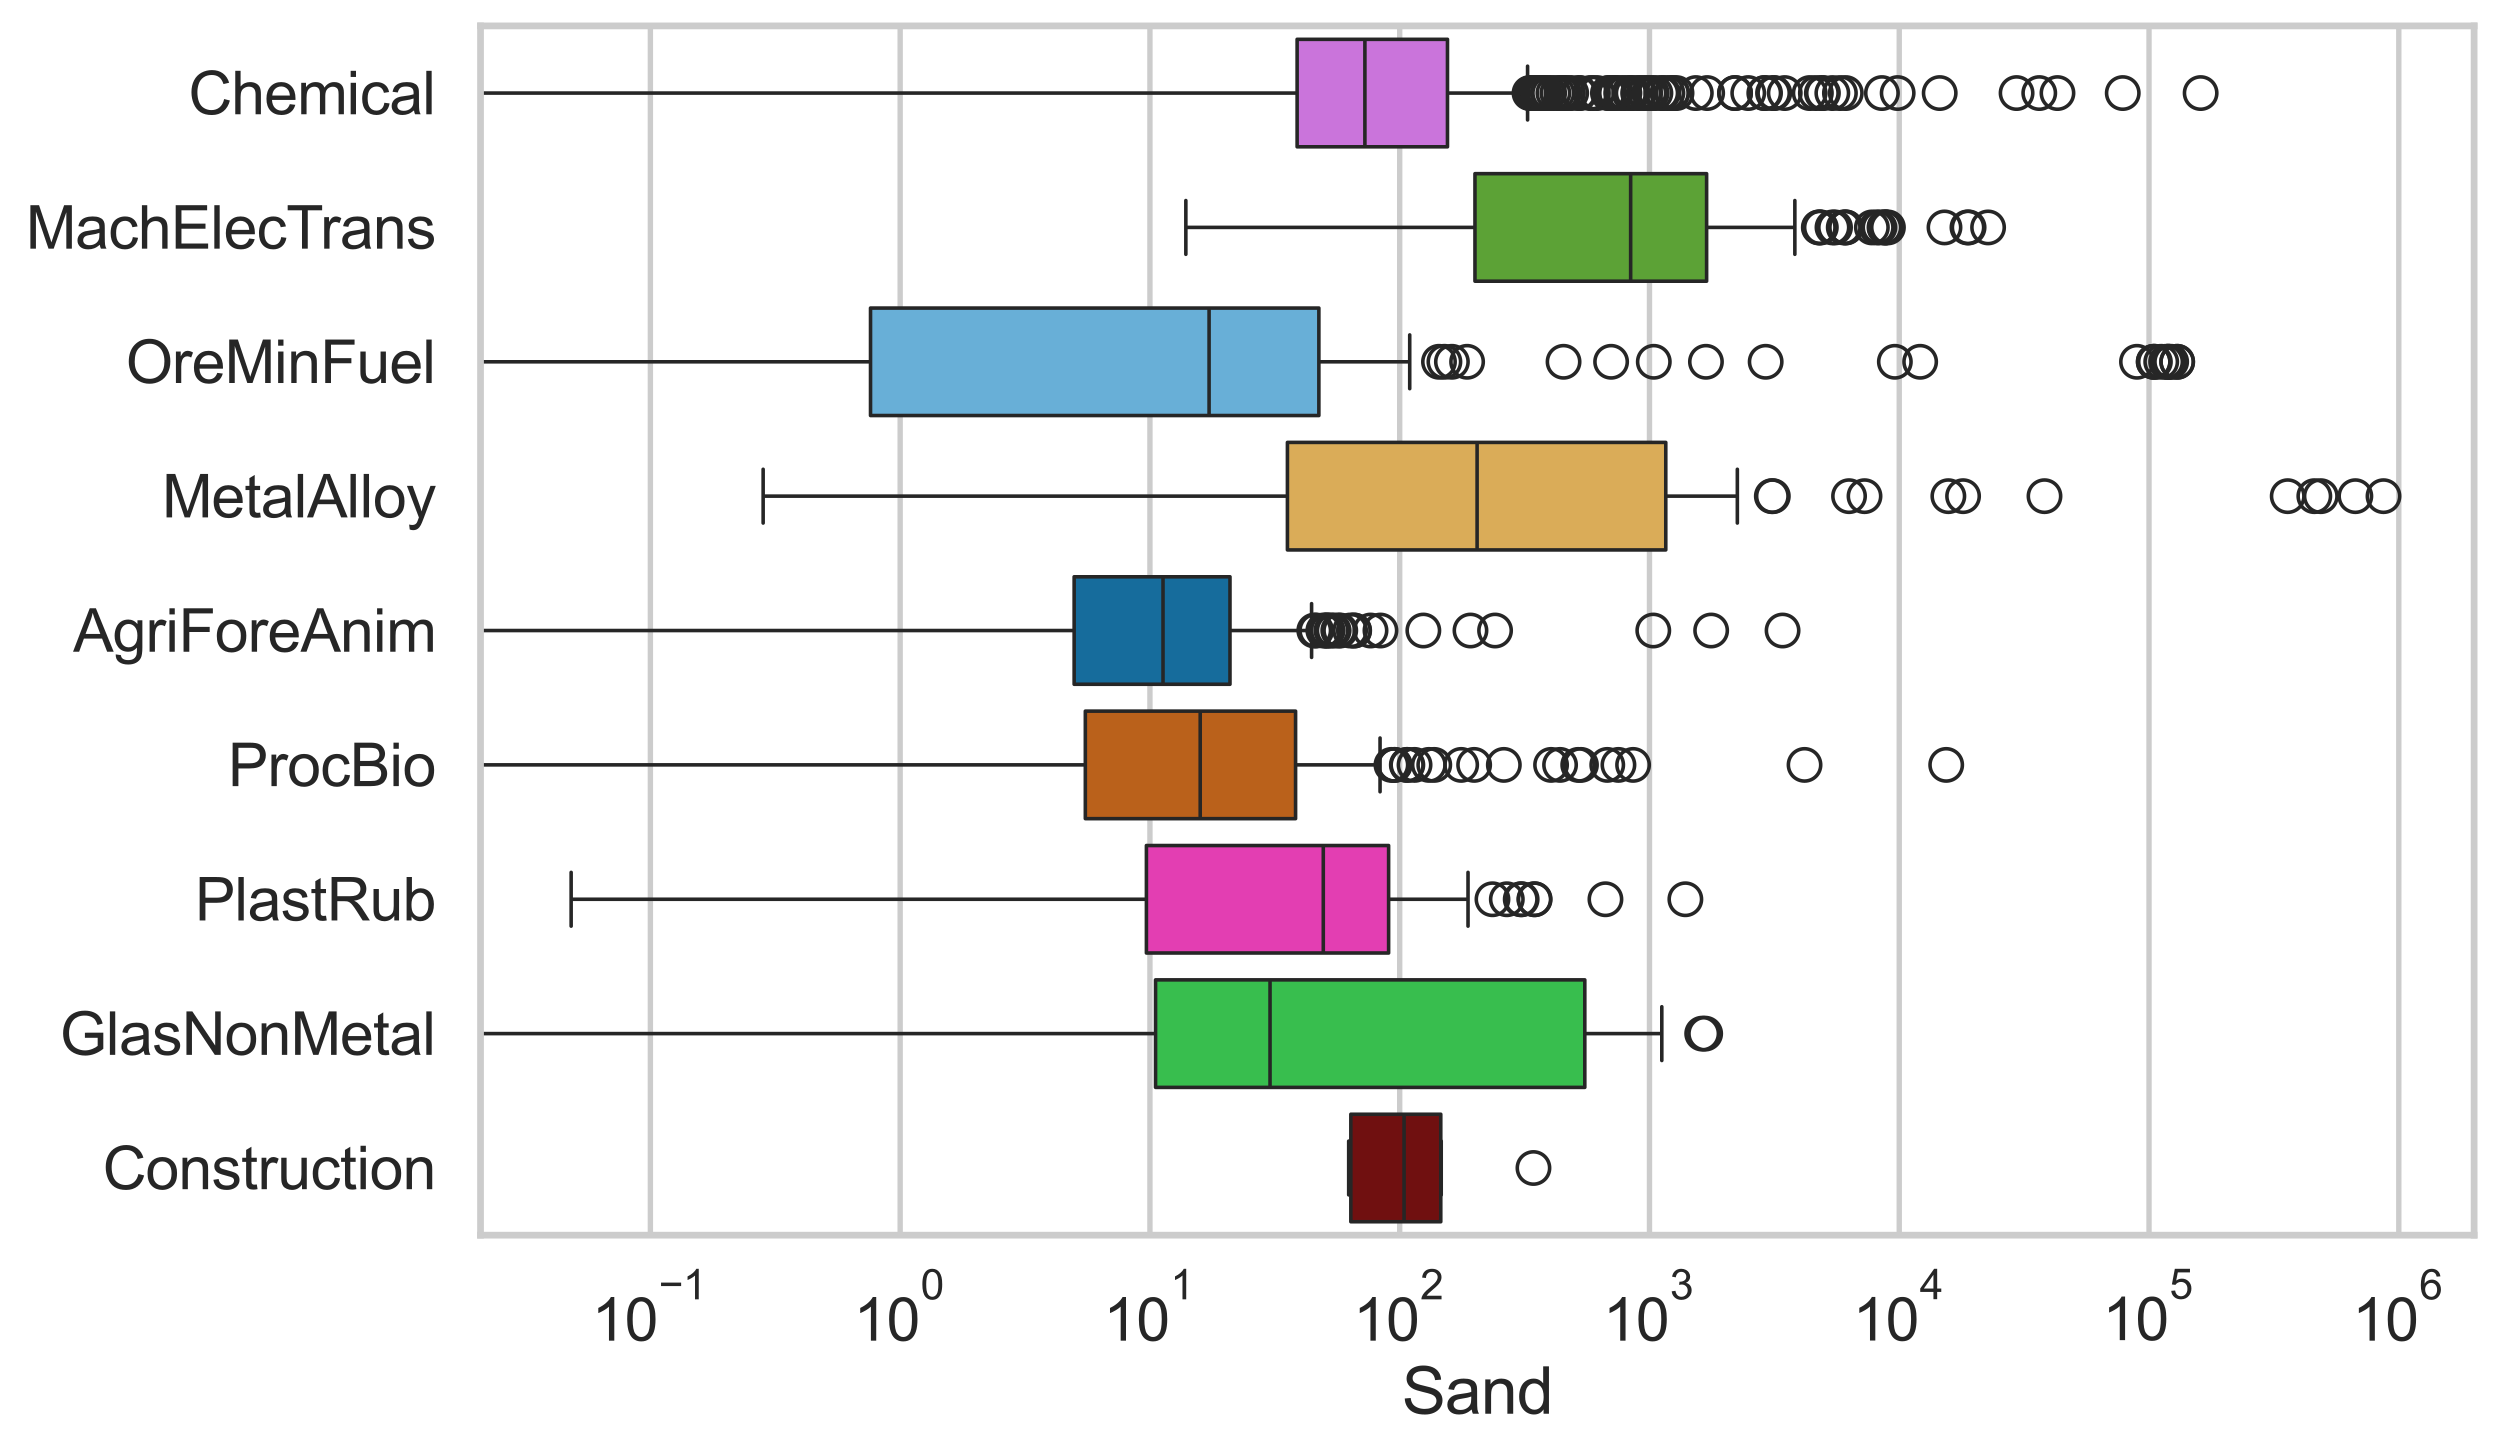 <?xml version="1.0" encoding="utf-8" standalone="no"?>
<!DOCTYPE svg PUBLIC "-//W3C//DTD SVG 1.1//EN"
  "http://www.w3.org/Graphics/SVG/1.1/DTD/svg11.dtd">
<svg xmlns:xlink="http://www.w3.org/1999/xlink" width="695.577pt" height="404.121pt" viewBox="0 0 695.577 404.121" xmlns="http://www.w3.org/2000/svg" version="1.1">
 <defs>
  <style type="text/css">*{stroke-linejoin: round; stroke-linecap: butt}</style>
 </defs>
 <g id="figure_1">
  <g id="patch_1">
   <path d="M 0 404.121 
L 695.577 404.121 
L 695.577 0 
L 0 0 
z
" style="fill: #ffffff"/>
  </g>
  <g id="axes_1">
   <g id="patch_2">
    <path d="M 133.697 343.665 
L 688.377 343.665 
L 688.377 7.2 
L 133.697 7.2 
z
" style="fill: #ffffff"/>
   </g>
   <g id="matplotlib.axis_1">
    <g id="xtick_1">
     <g id="line2d_1">
      <path d="M 180.958 343.665 
L 180.958 7.2 
" clip-path="url(#pa115deb469)" style="fill: none; stroke: #cccccc; stroke-width: 1.5; stroke-linecap: round"/>
     </g>
     <g id="text_1">
      <!-- $\mathdefault{10^{-1}}$ -->
      <g style="fill: #262626" transform="translate(164.623 373.18) scale(0.165 -0.165)">
       <defs>
        <path id="ArialMT-31" d="M 2384 0 
L 1822 0 
L 1822 3584 
Q 1619 3391 1289 3197 
Q 959 3003 697 2906 
L 697 3450 
Q 1169 3672 1522 3987 
Q 1875 4303 2022 4600 
L 2384 4600 
L 2384 0 
z
" transform="scale(0.016)"/>
        <path id="ArialMT-30" d="M 266 2259 
Q 266 3072 433 3567 
Q 600 4063 929 4331 
Q 1259 4600 1759 4600 
Q 2128 4600 2406 4451 
Q 2684 4303 2865 4023 
Q 3047 3744 3150 3342 
Q 3253 2941 3253 2259 
Q 3253 1453 3087 958 
Q 2922 463 2592 192 
Q 2263 -78 1759 -78 
Q 1097 -78 719 397 
Q 266 969 266 2259 
z
M 844 2259 
Q 844 1131 1108 757 
Q 1372 384 1759 384 
Q 2147 384 2411 759 
Q 2675 1134 2675 2259 
Q 2675 3391 2411 3762 
Q 2147 4134 1753 4134 
Q 1366 4134 1134 3806 
Q 844 3388 844 2259 
z
" transform="scale(0.016)"/>
        <path id="ArialMT-2212" d="M 3381 1997 
L 356 1997 
L 356 2522 
L 3381 2522 
L 3381 1997 
z
" transform="scale(0.016)"/>
       </defs>
       <use xlink:href="#ArialMT-31" transform="translate(0 0.994)"/>
       <use xlink:href="#ArialMT-30" transform="translate(55.615 0.994)"/>
       <use xlink:href="#ArialMT-2212" transform="translate(112.973 70.688) scale(0.7)"/>
       <use xlink:href="#ArialMT-31" transform="translate(153.852 70.688) scale(0.7)"/>
      </g>
     </g>
    </g>
    <g id="xtick_2">
     <g id="line2d_2">
      <path d="M 250.452 343.665 
L 250.452 7.2 
" clip-path="url(#pa115deb469)" style="fill: none; stroke: #cccccc; stroke-width: 1.5; stroke-linecap: round"/>
     </g>
     <g id="text_2">
      <!-- $\mathdefault{10^{0}}$ -->
      <g style="fill: #262626" transform="translate(237.5 373.18) scale(0.165 -0.165)">
       <use xlink:href="#ArialMT-31" transform="translate(0 0.994)"/>
       <use xlink:href="#ArialMT-30" transform="translate(55.615 0.994)"/>
       <use xlink:href="#ArialMT-30" transform="translate(112.973 70.688) scale(0.7)"/>
      </g>
     </g>
    </g>
    <g id="xtick_3">
     <g id="line2d_3">
      <path d="M 319.947 343.665 
L 319.947 7.2 
" clip-path="url(#pa115deb469)" style="fill: none; stroke: #cccccc; stroke-width: 1.5; stroke-linecap: round"/>
     </g>
     <g id="text_3">
      <!-- $\mathdefault{10^{1}}$ -->
      <g style="fill: #262626" transform="translate(306.994 373.18) scale(0.165 -0.165)">
       <use xlink:href="#ArialMT-31" transform="translate(0 0.994)"/>
       <use xlink:href="#ArialMT-30" transform="translate(55.615 0.994)"/>
       <use xlink:href="#ArialMT-31" transform="translate(112.973 70.688) scale(0.7)"/>
      </g>
     </g>
    </g>
    <g id="xtick_4">
     <g id="line2d_4">
      <path d="M 389.441 343.665 
L 389.441 7.2 
" clip-path="url(#pa115deb469)" style="fill: none; stroke: #cccccc; stroke-width: 1.5; stroke-linecap: round"/>
     </g>
     <g id="text_4">
      <!-- $\mathdefault{10^{2}}$ -->
      <g style="fill: #262626" transform="translate(376.488 373.18) scale(0.165 -0.165)">
       <defs>
        <path id="ArialMT-32" d="M 3222 541 
L 3222 0 
L 194 0 
Q 188 203 259 391 
Q 375 700 629 1000 
Q 884 1300 1366 1694 
Q 2113 2306 2375 2664 
Q 2638 3022 2638 3341 
Q 2638 3675 2398 3904 
Q 2159 4134 1775 4134 
Q 1369 4134 1125 3890 
Q 881 3647 878 3216 
L 300 3275 
Q 359 3922 746 4261 
Q 1134 4600 1788 4600 
Q 2447 4600 2831 4234 
Q 3216 3869 3216 3328 
Q 3216 3053 3103 2787 
Q 2991 2522 2730 2228 
Q 2469 1934 1863 1422 
Q 1356 997 1212 845 
Q 1069 694 975 541 
L 3222 541 
z
" transform="scale(0.016)"/>
       </defs>
       <use xlink:href="#ArialMT-31" transform="translate(0 0.994)"/>
       <use xlink:href="#ArialMT-30" transform="translate(55.615 0.994)"/>
       <use xlink:href="#ArialMT-32" transform="translate(112.973 70.688) scale(0.7)"/>
      </g>
     </g>
    </g>
    <g id="xtick_5">
     <g id="line2d_5">
      <path d="M 458.935 343.665 
L 458.935 7.2 
" clip-path="url(#pa115deb469)" style="fill: none; stroke: #cccccc; stroke-width: 1.5; stroke-linecap: round"/>
     </g>
     <g id="text_5">
      <!-- $\mathdefault{10^{3}}$ -->
      <g style="fill: #262626" transform="translate(445.982 373.18) scale(0.165 -0.165)">
       <defs>
        <path id="ArialMT-33" d="M 269 1209 
L 831 1284 
Q 928 806 1161 595 
Q 1394 384 1728 384 
Q 2125 384 2398 659 
Q 2672 934 2672 1341 
Q 2672 1728 2419 1979 
Q 2166 2231 1775 2231 
Q 1616 2231 1378 2169 
L 1441 2663 
Q 1497 2656 1531 2656 
Q 1891 2656 2178 2843 
Q 2466 3031 2466 3422 
Q 2466 3731 2256 3934 
Q 2047 4138 1716 4138 
Q 1388 4138 1169 3931 
Q 950 3725 888 3313 
L 325 3413 
Q 428 3978 793 4289 
Q 1159 4600 1703 4600 
Q 2078 4600 2393 4439 
Q 2709 4278 2876 4000 
Q 3044 3722 3044 3409 
Q 3044 3113 2884 2869 
Q 2725 2625 2413 2481 
Q 2819 2388 3044 2092 
Q 3269 1797 3269 1353 
Q 3269 753 2831 336 
Q 2394 -81 1725 -81 
Q 1122 -81 723 278 
Q 325 638 269 1209 
z
" transform="scale(0.016)"/>
       </defs>
       <use xlink:href="#ArialMT-31" transform="translate(0 0.994)"/>
       <use xlink:href="#ArialMT-30" transform="translate(55.615 0.994)"/>
       <use xlink:href="#ArialMT-33" transform="translate(112.973 70.688) scale(0.7)"/>
      </g>
     </g>
    </g>
    <g id="xtick_6">
     <g id="line2d_6">
      <path d="M 528.429 343.665 
L 528.429 7.2 
" clip-path="url(#pa115deb469)" style="fill: none; stroke: #cccccc; stroke-width: 1.5; stroke-linecap: round"/>
     </g>
     <g id="text_6">
      <!-- $\mathdefault{10^{4}}$ -->
      <g style="fill: #262626" transform="translate(515.477 373.015) scale(0.165 -0.165)">
       <defs>
        <path id="ArialMT-34" d="M 2069 0 
L 2069 1097 
L 81 1097 
L 81 1613 
L 2172 4581 
L 2631 4581 
L 2631 1613 
L 3250 1613 
L 3250 1097 
L 2631 1097 
L 2631 0 
L 2069 0 
z
M 2069 1613 
L 2069 3678 
L 634 1613 
L 2069 1613 
z
" transform="scale(0.016)"/>
       </defs>
       <use xlink:href="#ArialMT-31" transform="translate(0 0.202)"/>
       <use xlink:href="#ArialMT-30" transform="translate(55.615 0.202)"/>
       <use xlink:href="#ArialMT-34" transform="translate(112.973 69.895) scale(0.7)"/>
      </g>
     </g>
    </g>
    <g id="xtick_7">
     <g id="line2d_7">
      <path d="M 597.923 343.665 
L 597.923 7.2 
" clip-path="url(#pa115deb469)" style="fill: none; stroke: #cccccc; stroke-width: 1.5; stroke-linecap: round"/>
     </g>
     <g id="text_7">
      <!-- $\mathdefault{10^{5}}$ -->
      <g style="fill: #262626" transform="translate(584.971 373.015) scale(0.165 -0.165)">
       <defs>
        <path id="ArialMT-35" d="M 266 1200 
L 856 1250 
Q 922 819 1161 601 
Q 1400 384 1738 384 
Q 2144 384 2425 690 
Q 2706 997 2706 1503 
Q 2706 1984 2436 2262 
Q 2166 2541 1728 2541 
Q 1456 2541 1237 2417 
Q 1019 2294 894 2097 
L 366 2166 
L 809 4519 
L 3088 4519 
L 3088 3981 
L 1259 3981 
L 1013 2750 
Q 1425 3038 1878 3038 
Q 2478 3038 2890 2622 
Q 3303 2206 3303 1553 
Q 3303 931 2941 478 
Q 2500 -78 1738 -78 
Q 1113 -78 717 272 
Q 322 622 266 1200 
z
" transform="scale(0.016)"/>
       </defs>
       <use xlink:href="#ArialMT-31" transform="translate(0 0.88)"/>
       <use xlink:href="#ArialMT-30" transform="translate(55.615 0.88)"/>
       <use xlink:href="#ArialMT-35" transform="translate(112.973 70.573) scale(0.7)"/>
      </g>
     </g>
    </g>
    <g id="xtick_8">
     <g id="line2d_8">
      <path d="M 667.417 343.665 
L 667.417 7.2 
" clip-path="url(#pa115deb469)" style="fill: none; stroke: #cccccc; stroke-width: 1.5; stroke-linecap: round"/>
     </g>
     <g id="text_8">
      <!-- $\mathdefault{10^{6}}$ -->
      <g style="fill: #262626" transform="translate(654.465 373.18) scale(0.165 -0.165)">
       <defs>
        <path id="ArialMT-36" d="M 3184 3459 
L 2625 3416 
Q 2550 3747 2413 3897 
Q 2184 4138 1850 4138 
Q 1581 4138 1378 3988 
Q 1113 3794 959 3422 
Q 806 3050 800 2363 
Q 1003 2672 1297 2822 
Q 1591 2972 1913 2972 
Q 2475 2972 2870 2558 
Q 3266 2144 3266 1488 
Q 3266 1056 3080 686 
Q 2894 316 2569 119 
Q 2244 -78 1831 -78 
Q 1128 -78 684 439 
Q 241 956 241 2144 
Q 241 3472 731 4075 
Q 1159 4600 1884 4600 
Q 2425 4600 2770 4297 
Q 3116 3994 3184 3459 
z
M 888 1484 
Q 888 1194 1011 928 
Q 1134 663 1356 523 
Q 1578 384 1822 384 
Q 2178 384 2434 671 
Q 2691 959 2691 1453 
Q 2691 1928 2437 2201 
Q 2184 2475 1800 2475 
Q 1419 2475 1153 2201 
Q 888 1928 888 1484 
z
" transform="scale(0.016)"/>
       </defs>
       <use xlink:href="#ArialMT-31" transform="translate(0 0.994)"/>
       <use xlink:href="#ArialMT-30" transform="translate(55.615 0.994)"/>
       <use xlink:href="#ArialMT-36" transform="translate(112.973 70.688) scale(0.7)"/>
      </g>
     </g>
    </g>
    <g id="xtick_9"/>
    <g id="xtick_10"/>
    <g id="xtick_11"/>
    <g id="xtick_12"/>
    <g id="xtick_13"/>
    <g id="xtick_14"/>
    <g id="xtick_15"/>
    <g id="xtick_16"/>
    <g id="xtick_17"/>
    <g id="xtick_18"/>
    <g id="xtick_19"/>
    <g id="xtick_20"/>
    <g id="xtick_21"/>
    <g id="xtick_22"/>
    <g id="xtick_23"/>
    <g id="xtick_24"/>
    <g id="xtick_25"/>
    <g id="xtick_26"/>
    <g id="xtick_27"/>
    <g id="xtick_28"/>
    <g id="xtick_29"/>
    <g id="xtick_30"/>
    <g id="xtick_31"/>
    <g id="xtick_32"/>
    <g id="xtick_33"/>
    <g id="xtick_34"/>
    <g id="xtick_35"/>
    <g id="xtick_36"/>
    <g id="xtick_37"/>
    <g id="xtick_38"/>
    <g id="xtick_39"/>
    <g id="xtick_40"/>
    <g id="xtick_41"/>
    <g id="xtick_42"/>
    <g id="xtick_43"/>
    <g id="xtick_44"/>
    <g id="xtick_45"/>
    <g id="xtick_46"/>
    <g id="xtick_47"/>
    <g id="xtick_48"/>
    <g id="xtick_49"/>
    <g id="xtick_50"/>
    <g id="xtick_51"/>
    <g id="xtick_52"/>
    <g id="xtick_53"/>
    <g id="xtick_54"/>
    <g id="xtick_55"/>
    <g id="xtick_56"/>
    <g id="xtick_57"/>
    <g id="xtick_58"/>
    <g id="xtick_59"/>
    <g id="xtick_60"/>
    <g id="xtick_61"/>
    <g id="xtick_62"/>
    <g id="xtick_63"/>
    <g id="xtick_64"/>
    <g id="xtick_65"/>
    <g id="xtick_66"/>
    <g id="xtick_67"/>
    <g id="xtick_68"/>
    <g id="xtick_69"/>
    <g id="xtick_70"/>
    <g id="xtick_71"/>
    <g id="xtick_72"/>
    <g id="text_9">
     <!-- Sand -->
     <g style="fill: #262626" transform="translate(390.019 393.344) scale(0.18 -0.18)">
      <defs>
       <path id="ArialMT-53" d="M 288 1472 
L 859 1522 
Q 900 1178 1048 958 
Q 1197 738 1509 602 
Q 1822 466 2213 466 
Q 2559 466 2825 569 
Q 3091 672 3220 851 
Q 3350 1031 3350 1244 
Q 3350 1459 3225 1620 
Q 3100 1781 2813 1891 
Q 2628 1963 1997 2114 
Q 1366 2266 1113 2400 
Q 784 2572 623 2826 
Q 463 3081 463 3397 
Q 463 3744 659 4045 
Q 856 4347 1234 4503 
Q 1613 4659 2075 4659 
Q 2584 4659 2973 4495 
Q 3363 4331 3572 4012 
Q 3781 3694 3797 3291 
L 3216 3247 
Q 3169 3681 2898 3903 
Q 2628 4125 2100 4125 
Q 1550 4125 1298 3923 
Q 1047 3722 1047 3438 
Q 1047 3191 1225 3031 
Q 1400 2872 2139 2705 
Q 2878 2538 3153 2413 
Q 3553 2228 3743 1945 
Q 3934 1663 3934 1294 
Q 3934 928 3725 604 
Q 3516 281 3123 101 
Q 2731 -78 2241 -78 
Q 1619 -78 1198 103 
Q 778 284 539 648 
Q 300 1013 288 1472 
z
" transform="scale(0.016)"/>
       <path id="ArialMT-61" d="M 2588 409 
Q 2275 144 1986 34 
Q 1697 -75 1366 -75 
Q 819 -75 525 192 
Q 231 459 231 875 
Q 231 1119 342 1320 
Q 453 1522 633 1644 
Q 813 1766 1038 1828 
Q 1203 1872 1538 1913 
Q 2219 1994 2541 2106 
Q 2544 2222 2544 2253 
Q 2544 2597 2384 2738 
Q 2169 2928 1744 2928 
Q 1347 2928 1158 2789 
Q 969 2650 878 2297 
L 328 2372 
Q 403 2725 575 2942 
Q 747 3159 1072 3276 
Q 1397 3394 1825 3394 
Q 2250 3394 2515 3294 
Q 2781 3194 2906 3042 
Q 3031 2891 3081 2659 
Q 3109 2516 3109 2141 
L 3109 1391 
Q 3109 606 3145 398 
Q 3181 191 3288 0 
L 2700 0 
Q 2613 175 2588 409 
z
M 2541 1666 
Q 2234 1541 1622 1453 
Q 1275 1403 1131 1340 
Q 988 1278 909 1158 
Q 831 1038 831 891 
Q 831 666 1001 516 
Q 1172 366 1500 366 
Q 1825 366 2078 508 
Q 2331 650 2450 897 
Q 2541 1088 2541 1459 
L 2541 1666 
z
" transform="scale(0.016)"/>
       <path id="ArialMT-6e" d="M 422 0 
L 422 3319 
L 928 3319 
L 928 2847 
Q 1294 3394 1984 3394 
Q 2284 3394 2536 3286 
Q 2788 3178 2913 3003 
Q 3038 2828 3088 2588 
Q 3119 2431 3119 2041 
L 3119 0 
L 2556 0 
L 2556 2019 
Q 2556 2363 2490 2533 
Q 2425 2703 2258 2804 
Q 2091 2906 1866 2906 
Q 1506 2906 1245 2678 
Q 984 2450 984 1813 
L 984 0 
L 422 0 
z
" transform="scale(0.016)"/>
       <path id="ArialMT-64" d="M 2575 0 
L 2575 419 
Q 2259 -75 1647 -75 
Q 1250 -75 917 144 
Q 584 363 401 755 
Q 219 1147 219 1656 
Q 219 2153 384 2558 
Q 550 2963 881 3178 
Q 1213 3394 1622 3394 
Q 1922 3394 2156 3267 
Q 2391 3141 2538 2938 
L 2538 4581 
L 3097 4581 
L 3097 0 
L 2575 0 
z
M 797 1656 
Q 797 1019 1065 703 
Q 1334 388 1700 388 
Q 2069 388 2326 689 
Q 2584 991 2584 1609 
Q 2584 2291 2321 2609 
Q 2059 2928 1675 2928 
Q 1300 2928 1048 2622 
Q 797 2316 797 1656 
z
" transform="scale(0.016)"/>
      </defs>
      <use xlink:href="#ArialMT-53"/>
      <use xlink:href="#ArialMT-61" transform="translate(66.699 0)"/>
      <use xlink:href="#ArialMT-6e" transform="translate(122.314 0)"/>
      <use xlink:href="#ArialMT-64" transform="translate(177.93 0)"/>
     </g>
    </g>
   </g>
   <g id="matplotlib.axis_2">
    <g id="ytick_1">
     <g id="text_10">
      <!-- Chemical -->
      <g style="fill: #262626" transform="translate(52.428 31.798) scale(0.165 -0.165)">
       <defs>
        <path id="ArialMT-43" d="M 3763 1606 
L 4369 1453 
Q 4178 706 3683 314 
Q 3188 -78 2472 -78 
Q 1731 -78 1267 223 
Q 803 525 561 1097 
Q 319 1669 319 2325 
Q 319 3041 592 3573 
Q 866 4106 1370 4382 
Q 1875 4659 2481 4659 
Q 3169 4659 3637 4309 
Q 4106 3959 4291 3325 
L 3694 3184 
Q 3534 3684 3231 3912 
Q 2928 4141 2469 4141 
Q 1941 4141 1586 3887 
Q 1231 3634 1087 3207 
Q 944 2781 944 2328 
Q 944 1744 1114 1308 
Q 1284 872 1643 656 
Q 2003 441 2422 441 
Q 2931 441 3284 734 
Q 3638 1028 3763 1606 
z
" transform="scale(0.016)"/>
        <path id="ArialMT-68" d="M 422 0 
L 422 4581 
L 984 4581 
L 984 2938 
Q 1378 3394 1978 3394 
Q 2347 3394 2619 3248 
Q 2891 3103 3008 2847 
Q 3125 2591 3125 2103 
L 3125 0 
L 2563 0 
L 2563 2103 
Q 2563 2525 2380 2717 
Q 2197 2909 1863 2909 
Q 1613 2909 1392 2779 
Q 1172 2650 1078 2428 
Q 984 2206 984 1816 
L 984 0 
L 422 0 
z
" transform="scale(0.016)"/>
        <path id="ArialMT-65" d="M 2694 1069 
L 3275 997 
Q 3138 488 2766 206 
Q 2394 -75 1816 -75 
Q 1088 -75 661 373 
Q 234 822 234 1631 
Q 234 2469 665 2931 
Q 1097 3394 1784 3394 
Q 2450 3394 2872 2941 
Q 3294 2488 3294 1666 
Q 3294 1616 3291 1516 
L 816 1516 
Q 847 969 1125 678 
Q 1403 388 1819 388 
Q 2128 388 2347 550 
Q 2566 713 2694 1069 
z
M 847 1978 
L 2700 1978 
Q 2663 2397 2488 2606 
Q 2219 2931 1791 2931 
Q 1403 2931 1139 2672 
Q 875 2413 847 1978 
z
" transform="scale(0.016)"/>
        <path id="ArialMT-6d" d="M 422 0 
L 422 3319 
L 925 3319 
L 925 2853 
Q 1081 3097 1340 3245 
Q 1600 3394 1931 3394 
Q 2300 3394 2536 3241 
Q 2772 3088 2869 2813 
Q 3263 3394 3894 3394 
Q 4388 3394 4653 3120 
Q 4919 2847 4919 2278 
L 4919 0 
L 4359 0 
L 4359 2091 
Q 4359 2428 4304 2576 
Q 4250 2725 4106 2815 
Q 3963 2906 3769 2906 
Q 3419 2906 3187 2673 
Q 2956 2441 2956 1928 
L 2956 0 
L 2394 0 
L 2394 2156 
Q 2394 2531 2256 2718 
Q 2119 2906 1806 2906 
Q 1569 2906 1367 2781 
Q 1166 2656 1075 2415 
Q 984 2175 984 1722 
L 984 0 
L 422 0 
z
" transform="scale(0.016)"/>
        <path id="ArialMT-69" d="M 425 3934 
L 425 4581 
L 988 4581 
L 988 3934 
L 425 3934 
z
M 425 0 
L 425 3319 
L 988 3319 
L 988 0 
L 425 0 
z
" transform="scale(0.016)"/>
        <path id="ArialMT-63" d="M 2588 1216 
L 3141 1144 
Q 3050 572 2676 248 
Q 2303 -75 1759 -75 
Q 1078 -75 664 370 
Q 250 816 250 1647 
Q 250 2184 428 2587 
Q 606 2991 970 3192 
Q 1334 3394 1763 3394 
Q 2303 3394 2647 3120 
Q 2991 2847 3088 2344 
L 2541 2259 
Q 2463 2594 2264 2762 
Q 2066 2931 1784 2931 
Q 1359 2931 1093 2626 
Q 828 2322 828 1663 
Q 828 994 1084 691 
Q 1341 388 1753 388 
Q 2084 388 2306 591 
Q 2528 794 2588 1216 
z
" transform="scale(0.016)"/>
        <path id="ArialMT-6c" d="M 409 0 
L 409 4581 
L 972 4581 
L 972 0 
L 409 0 
z
" transform="scale(0.016)"/>
       </defs>
       <use xlink:href="#ArialMT-43"/>
       <use xlink:href="#ArialMT-68" transform="translate(72.217 0)"/>
       <use xlink:href="#ArialMT-65" transform="translate(127.832 0)"/>
       <use xlink:href="#ArialMT-6d" transform="translate(183.447 0)"/>
       <use xlink:href="#ArialMT-69" transform="translate(266.748 0)"/>
       <use xlink:href="#ArialMT-63" transform="translate(288.965 0)"/>
       <use xlink:href="#ArialMT-61" transform="translate(338.965 0)"/>
       <use xlink:href="#ArialMT-6c" transform="translate(394.58 0)"/>
      </g>
     </g>
    </g>
    <g id="ytick_2">
     <g id="text_11">
      <!-- MachElecTrans -->
      <g style="fill: #262626" transform="translate(7.2 69.183) scale(0.165 -0.165)">
       <defs>
        <path id="ArialMT-4d" d="M 475 0 
L 475 4581 
L 1388 4581 
L 2472 1338 
Q 2622 884 2691 659 
Q 2769 909 2934 1394 
L 4031 4581 
L 4847 4581 
L 4847 0 
L 4263 0 
L 4263 3834 
L 2931 0 
L 2384 0 
L 1059 3900 
L 1059 0 
L 475 0 
z
" transform="scale(0.016)"/>
        <path id="ArialMT-45" d="M 506 0 
L 506 4581 
L 3819 4581 
L 3819 4041 
L 1113 4041 
L 1113 2638 
L 3647 2638 
L 3647 2100 
L 1113 2100 
L 1113 541 
L 3925 541 
L 3925 0 
L 506 0 
z
" transform="scale(0.016)"/>
        <path id="ArialMT-54" d="M 1659 0 
L 1659 4041 
L 150 4041 
L 150 4581 
L 3781 4581 
L 3781 4041 
L 2266 4041 
L 2266 0 
L 1659 0 
z
" transform="scale(0.016)"/>
        <path id="ArialMT-72" d="M 416 0 
L 416 3319 
L 922 3319 
L 922 2816 
Q 1116 3169 1280 3281 
Q 1444 3394 1641 3394 
Q 1925 3394 2219 3213 
L 2025 2691 
Q 1819 2813 1613 2813 
Q 1428 2813 1281 2702 
Q 1134 2591 1072 2394 
Q 978 2094 978 1738 
L 978 0 
L 416 0 
z
" transform="scale(0.016)"/>
        <path id="ArialMT-73" d="M 197 991 
L 753 1078 
Q 800 744 1014 566 
Q 1228 388 1613 388 
Q 2000 388 2187 545 
Q 2375 703 2375 916 
Q 2375 1106 2209 1216 
Q 2094 1291 1634 1406 
Q 1016 1563 777 1677 
Q 538 1791 414 1992 
Q 291 2194 291 2438 
Q 291 2659 392 2848 
Q 494 3038 669 3163 
Q 800 3259 1026 3326 
Q 1253 3394 1513 3394 
Q 1903 3394 2198 3281 
Q 2494 3169 2634 2976 
Q 2775 2784 2828 2463 
L 2278 2388 
Q 2241 2644 2061 2787 
Q 1881 2931 1553 2931 
Q 1166 2931 1000 2803 
Q 834 2675 834 2503 
Q 834 2394 903 2306 
Q 972 2216 1119 2156 
Q 1203 2125 1616 2013 
Q 2213 1853 2448 1751 
Q 2684 1650 2818 1456 
Q 2953 1263 2953 975 
Q 2953 694 2789 445 
Q 2625 197 2315 61 
Q 2006 -75 1616 -75 
Q 969 -75 630 194 
Q 291 463 197 991 
z
" transform="scale(0.016)"/>
       </defs>
       <use xlink:href="#ArialMT-4d"/>
       <use xlink:href="#ArialMT-61" transform="translate(83.301 0)"/>
       <use xlink:href="#ArialMT-63" transform="translate(138.916 0)"/>
       <use xlink:href="#ArialMT-68" transform="translate(188.916 0)"/>
       <use xlink:href="#ArialMT-45" transform="translate(244.531 0)"/>
       <use xlink:href="#ArialMT-6c" transform="translate(311.23 0)"/>
       <use xlink:href="#ArialMT-65" transform="translate(333.447 0)"/>
       <use xlink:href="#ArialMT-63" transform="translate(389.062 0)"/>
       <use xlink:href="#ArialMT-54" transform="translate(439.062 0)"/>
       <use xlink:href="#ArialMT-72" transform="translate(496.396 0)"/>
       <use xlink:href="#ArialMT-61" transform="translate(529.697 0)"/>
       <use xlink:href="#ArialMT-6e" transform="translate(585.312 0)"/>
       <use xlink:href="#ArialMT-73" transform="translate(640.928 0)"/>
      </g>
     </g>
    </g>
    <g id="ytick_3">
     <g id="text_12">
      <!-- OreMinFuel -->
      <g style="fill: #262626" transform="translate(35.013 106.568) scale(0.165 -0.165)">
       <defs>
        <path id="ArialMT-4f" d="M 309 2231 
Q 309 3372 921 4017 
Q 1534 4663 2503 4663 
Q 3138 4663 3647 4359 
Q 4156 4056 4423 3514 
Q 4691 2972 4691 2284 
Q 4691 1588 4409 1038 
Q 4128 488 3612 205 
Q 3097 -78 2500 -78 
Q 1853 -78 1343 234 
Q 834 547 571 1087 
Q 309 1628 309 2231 
z
M 934 2222 
Q 934 1394 1379 917 
Q 1825 441 2497 441 
Q 3181 441 3623 922 
Q 4066 1403 4066 2288 
Q 4066 2847 3877 3264 
Q 3688 3681 3323 3911 
Q 2959 4141 2506 4141 
Q 1863 4141 1398 3698 
Q 934 3256 934 2222 
z
" transform="scale(0.016)"/>
        <path id="ArialMT-46" d="M 525 0 
L 525 4581 
L 3616 4581 
L 3616 4041 
L 1131 4041 
L 1131 2622 
L 3281 2622 
L 3281 2081 
L 1131 2081 
L 1131 0 
L 525 0 
z
" transform="scale(0.016)"/>
        <path id="ArialMT-75" d="M 2597 0 
L 2597 488 
Q 2209 -75 1544 -75 
Q 1250 -75 995 37 
Q 741 150 617 320 
Q 494 491 444 738 
Q 409 903 409 1263 
L 409 3319 
L 972 3319 
L 972 1478 
Q 972 1038 1006 884 
Q 1059 663 1231 536 
Q 1403 409 1656 409 
Q 1909 409 2131 539 
Q 2353 669 2445 892 
Q 2538 1116 2538 1541 
L 2538 3319 
L 3100 3319 
L 3100 0 
L 2597 0 
z
" transform="scale(0.016)"/>
       </defs>
       <use xlink:href="#ArialMT-4f"/>
       <use xlink:href="#ArialMT-72" transform="translate(77.783 0)"/>
       <use xlink:href="#ArialMT-65" transform="translate(111.084 0)"/>
       <use xlink:href="#ArialMT-4d" transform="translate(166.699 0)"/>
       <use xlink:href="#ArialMT-69" transform="translate(250 0)"/>
       <use xlink:href="#ArialMT-6e" transform="translate(272.217 0)"/>
       <use xlink:href="#ArialMT-46" transform="translate(327.832 0)"/>
       <use xlink:href="#ArialMT-75" transform="translate(388.916 0)"/>
       <use xlink:href="#ArialMT-65" transform="translate(444.531 0)"/>
       <use xlink:href="#ArialMT-6c" transform="translate(500.146 0)"/>
      </g>
     </g>
    </g>
    <g id="ytick_4">
     <g id="text_13">
      <!-- MetalAlloy -->
      <g style="fill: #262626" transform="translate(45.088 143.953) scale(0.165 -0.165)">
       <defs>
        <path id="ArialMT-74" d="M 1650 503 
L 1731 6 
Q 1494 -44 1306 -44 
Q 1000 -44 831 53 
Q 663 150 594 308 
Q 525 466 525 972 
L 525 2881 
L 113 2881 
L 113 3319 
L 525 3319 
L 525 4141 
L 1084 4478 
L 1084 3319 
L 1650 3319 
L 1650 2881 
L 1084 2881 
L 1084 941 
Q 1084 700 1114 631 
Q 1144 563 1211 522 
Q 1278 481 1403 481 
Q 1497 481 1650 503 
z
" transform="scale(0.016)"/>
        <path id="ArialMT-41" d="M -9 0 
L 1750 4581 
L 2403 4581 
L 4278 0 
L 3588 0 
L 3053 1388 
L 1138 1388 
L 634 0 
L -9 0 
z
M 1313 1881 
L 2866 1881 
L 2388 3150 
Q 2169 3728 2063 4100 
Q 1975 3659 1816 3225 
L 1313 1881 
z
" transform="scale(0.016)"/>
        <path id="ArialMT-6f" d="M 213 1659 
Q 213 2581 725 3025 
Q 1153 3394 1769 3394 
Q 2453 3394 2887 2945 
Q 3322 2497 3322 1706 
Q 3322 1066 3130 698 
Q 2938 331 2570 128 
Q 2203 -75 1769 -75 
Q 1072 -75 642 372 
Q 213 819 213 1659 
z
M 791 1659 
Q 791 1022 1069 705 
Q 1347 388 1769 388 
Q 2188 388 2466 706 
Q 2744 1025 2744 1678 
Q 2744 2294 2464 2611 
Q 2184 2928 1769 2928 
Q 1347 2928 1069 2612 
Q 791 2297 791 1659 
z
" transform="scale(0.016)"/>
        <path id="ArialMT-79" d="M 397 -1278 
L 334 -750 
Q 519 -800 656 -800 
Q 844 -800 956 -737 
Q 1069 -675 1141 -563 
Q 1194 -478 1313 -144 
Q 1328 -97 1363 -6 
L 103 3319 
L 709 3319 
L 1400 1397 
Q 1534 1031 1641 628 
Q 1738 1016 1872 1384 
L 2581 3319 
L 3144 3319 
L 1881 -56 
Q 1678 -603 1566 -809 
Q 1416 -1088 1222 -1217 
Q 1028 -1347 759 -1347 
Q 597 -1347 397 -1278 
z
" transform="scale(0.016)"/>
       </defs>
       <use xlink:href="#ArialMT-4d"/>
       <use xlink:href="#ArialMT-65" transform="translate(83.301 0)"/>
       <use xlink:href="#ArialMT-74" transform="translate(138.916 0)"/>
       <use xlink:href="#ArialMT-61" transform="translate(166.699 0)"/>
       <use xlink:href="#ArialMT-6c" transform="translate(222.314 0)"/>
       <use xlink:href="#ArialMT-41" transform="translate(244.531 0)"/>
       <use xlink:href="#ArialMT-6c" transform="translate(311.23 0)"/>
       <use xlink:href="#ArialMT-6c" transform="translate(333.447 0)"/>
       <use xlink:href="#ArialMT-6f" transform="translate(355.664 0)"/>
       <use xlink:href="#ArialMT-79" transform="translate(411.279 0)"/>
      </g>
     </g>
    </g>
    <g id="ytick_5">
     <g id="text_14">
      <!-- AgriForeAnim -->
      <g style="fill: #262626" transform="translate(20.341 181.337) scale(0.165 -0.165)">
       <defs>
        <path id="ArialMT-67" d="M 319 -275 
L 866 -356 
Q 900 -609 1056 -725 
Q 1266 -881 1628 -881 
Q 2019 -881 2231 -725 
Q 2444 -569 2519 -288 
Q 2563 -116 2559 434 
Q 2191 0 1641 0 
Q 956 0 581 494 
Q 206 988 206 1678 
Q 206 2153 378 2554 
Q 550 2956 876 3175 
Q 1203 3394 1644 3394 
Q 2231 3394 2613 2919 
L 2613 3319 
L 3131 3319 
L 3131 450 
Q 3131 -325 2973 -648 
Q 2816 -972 2473 -1159 
Q 2131 -1347 1631 -1347 
Q 1038 -1347 672 -1080 
Q 306 -813 319 -275 
z
M 784 1719 
Q 784 1066 1043 766 
Q 1303 466 1694 466 
Q 2081 466 2343 764 
Q 2606 1063 2606 1700 
Q 2606 2309 2336 2618 
Q 2066 2928 1684 2928 
Q 1309 2928 1046 2623 
Q 784 2319 784 1719 
z
" transform="scale(0.016)"/>
       </defs>
       <use xlink:href="#ArialMT-41"/>
       <use xlink:href="#ArialMT-67" transform="translate(66.699 0)"/>
       <use xlink:href="#ArialMT-72" transform="translate(122.314 0)"/>
       <use xlink:href="#ArialMT-69" transform="translate(155.615 0)"/>
       <use xlink:href="#ArialMT-46" transform="translate(177.832 0)"/>
       <use xlink:href="#ArialMT-6f" transform="translate(238.916 0)"/>
       <use xlink:href="#ArialMT-72" transform="translate(294.531 0)"/>
       <use xlink:href="#ArialMT-65" transform="translate(327.832 0)"/>
       <use xlink:href="#ArialMT-41" transform="translate(383.447 0)"/>
       <use xlink:href="#ArialMT-6e" transform="translate(450.146 0)"/>
       <use xlink:href="#ArialMT-69" transform="translate(505.762 0)"/>
       <use xlink:href="#ArialMT-6d" transform="translate(527.979 0)"/>
      </g>
     </g>
    </g>
    <g id="ytick_6">
     <g id="text_15">
      <!-- ProcBio -->
      <g style="fill: #262626" transform="translate(63.424 218.722) scale(0.165 -0.165)">
       <defs>
        <path id="ArialMT-50" d="M 494 0 
L 494 4581 
L 2222 4581 
Q 2678 4581 2919 4538 
Q 3256 4481 3484 4323 
Q 3713 4166 3852 3881 
Q 3991 3597 3991 3256 
Q 3991 2672 3619 2267 
Q 3247 1863 2275 1863 
L 1100 1863 
L 1100 0 
L 494 0 
z
M 1100 2403 
L 2284 2403 
Q 2872 2403 3119 2622 
Q 3366 2841 3366 3238 
Q 3366 3525 3220 3729 
Q 3075 3934 2838 4000 
Q 2684 4041 2272 4041 
L 1100 4041 
L 1100 2403 
z
" transform="scale(0.016)"/>
        <path id="ArialMT-42" d="M 469 0 
L 469 4581 
L 2188 4581 
Q 2713 4581 3030 4442 
Q 3347 4303 3526 4014 
Q 3706 3725 3706 3409 
Q 3706 3116 3547 2856 
Q 3388 2597 3066 2438 
Q 3481 2316 3704 2022 
Q 3928 1728 3928 1328 
Q 3928 1006 3792 729 
Q 3656 453 3456 303 
Q 3256 153 2954 76 
Q 2653 0 2216 0 
L 469 0 
z
M 1075 2656 
L 2066 2656 
Q 2469 2656 2644 2709 
Q 2875 2778 2992 2937 
Q 3109 3097 3109 3338 
Q 3109 3566 3000 3739 
Q 2891 3913 2687 3977 
Q 2484 4041 1991 4041 
L 1075 4041 
L 1075 2656 
z
M 1075 541 
L 2216 541 
Q 2509 541 2628 563 
Q 2838 600 2978 687 
Q 3119 775 3209 942 
Q 3300 1109 3300 1328 
Q 3300 1584 3169 1773 
Q 3038 1963 2805 2039 
Q 2572 2116 2134 2116 
L 1075 2116 
L 1075 541 
z
" transform="scale(0.016)"/>
       </defs>
       <use xlink:href="#ArialMT-50"/>
       <use xlink:href="#ArialMT-72" transform="translate(66.699 0)"/>
       <use xlink:href="#ArialMT-6f" transform="translate(100 0)"/>
       <use xlink:href="#ArialMT-63" transform="translate(155.615 0)"/>
       <use xlink:href="#ArialMT-42" transform="translate(205.615 0)"/>
       <use xlink:href="#ArialMT-69" transform="translate(272.314 0)"/>
       <use xlink:href="#ArialMT-6f" transform="translate(294.531 0)"/>
      </g>
     </g>
    </g>
    <g id="ytick_7">
     <g id="text_16">
      <!-- PlastRub -->
      <g style="fill: #262626" transform="translate(54.248 256.107) scale(0.165 -0.165)">
       <defs>
        <path id="ArialMT-52" d="M 503 0 
L 503 4581 
L 2534 4581 
Q 3147 4581 3465 4457 
Q 3784 4334 3975 4021 
Q 4166 3709 4166 3331 
Q 4166 2844 3850 2509 
Q 3534 2175 2875 2084 
Q 3116 1969 3241 1856 
Q 3506 1613 3744 1247 
L 4541 0 
L 3778 0 
L 3172 953 
Q 2906 1366 2734 1584 
Q 2563 1803 2427 1890 
Q 2291 1978 2150 2013 
Q 2047 2034 1813 2034 
L 1109 2034 
L 1109 0 
L 503 0 
z
M 1109 2559 
L 2413 2559 
Q 2828 2559 3062 2645 
Q 3297 2731 3419 2920 
Q 3541 3109 3541 3331 
Q 3541 3656 3305 3865 
Q 3069 4075 2559 4075 
L 1109 4075 
L 1109 2559 
z
" transform="scale(0.016)"/>
        <path id="ArialMT-62" d="M 941 0 
L 419 0 
L 419 4581 
L 981 4581 
L 981 2947 
Q 1338 3394 1891 3394 
Q 2197 3394 2470 3270 
Q 2744 3147 2920 2923 
Q 3097 2700 3197 2384 
Q 3297 2069 3297 1709 
Q 3297 856 2875 390 
Q 2453 -75 1863 -75 
Q 1275 -75 941 416 
L 941 0 
z
M 934 1684 
Q 934 1088 1097 822 
Q 1363 388 1816 388 
Q 2184 388 2453 708 
Q 2722 1028 2722 1663 
Q 2722 2313 2464 2622 
Q 2206 2931 1841 2931 
Q 1472 2931 1203 2611 
Q 934 2291 934 1684 
z
" transform="scale(0.016)"/>
       </defs>
       <use xlink:href="#ArialMT-50"/>
       <use xlink:href="#ArialMT-6c" transform="translate(66.699 0)"/>
       <use xlink:href="#ArialMT-61" transform="translate(88.916 0)"/>
       <use xlink:href="#ArialMT-73" transform="translate(144.531 0)"/>
       <use xlink:href="#ArialMT-74" transform="translate(194.531 0)"/>
       <use xlink:href="#ArialMT-52" transform="translate(222.314 0)"/>
       <use xlink:href="#ArialMT-75" transform="translate(294.531 0)"/>
       <use xlink:href="#ArialMT-62" transform="translate(350.146 0)"/>
      </g>
     </g>
    </g>
    <g id="ytick_8">
     <g id="text_17">
      <!-- GlasNonMetal -->
      <g style="fill: #262626" transform="translate(16.659 293.492) scale(0.165 -0.165)">
       <defs>
        <path id="ArialMT-47" d="M 2638 1797 
L 2638 2334 
L 4578 2338 
L 4578 638 
Q 4131 281 3656 101 
Q 3181 -78 2681 -78 
Q 2006 -78 1454 211 
Q 903 500 622 1047 
Q 341 1594 341 2269 
Q 341 2938 620 3517 
Q 900 4097 1425 4378 
Q 1950 4659 2634 4659 
Q 3131 4659 3532 4498 
Q 3934 4338 4162 4050 
Q 4391 3763 4509 3300 
L 3963 3150 
Q 3859 3500 3706 3700 
Q 3553 3900 3268 4020 
Q 2984 4141 2638 4141 
Q 2222 4141 1919 4014 
Q 1616 3888 1430 3681 
Q 1244 3475 1141 3228 
Q 966 2803 966 2306 
Q 966 1694 1177 1281 
Q 1388 869 1791 669 
Q 2194 469 2647 469 
Q 3041 469 3416 620 
Q 3791 772 3984 944 
L 3984 1797 
L 2638 1797 
z
" transform="scale(0.016)"/>
        <path id="ArialMT-4e" d="M 488 0 
L 488 4581 
L 1109 4581 
L 3516 984 
L 3516 4581 
L 4097 4581 
L 4097 0 
L 3475 0 
L 1069 3600 
L 1069 0 
L 488 0 
z
" transform="scale(0.016)"/>
       </defs>
       <use xlink:href="#ArialMT-47"/>
       <use xlink:href="#ArialMT-6c" transform="translate(77.783 0)"/>
       <use xlink:href="#ArialMT-61" transform="translate(100 0)"/>
       <use xlink:href="#ArialMT-73" transform="translate(155.615 0)"/>
       <use xlink:href="#ArialMT-4e" transform="translate(205.615 0)"/>
       <use xlink:href="#ArialMT-6f" transform="translate(277.832 0)"/>
       <use xlink:href="#ArialMT-6e" transform="translate(333.447 0)"/>
       <use xlink:href="#ArialMT-4d" transform="translate(389.062 0)"/>
       <use xlink:href="#ArialMT-65" transform="translate(472.363 0)"/>
       <use xlink:href="#ArialMT-74" transform="translate(527.979 0)"/>
       <use xlink:href="#ArialMT-61" transform="translate(555.762 0)"/>
       <use xlink:href="#ArialMT-6c" transform="translate(611.377 0)"/>
      </g>
     </g>
    </g>
    <g id="ytick_9">
     <g id="text_18">
      <!-- Construction -->
      <g style="fill: #262626" transform="translate(28.575 330.877) scale(0.165 -0.165)">
       <use xlink:href="#ArialMT-43"/>
       <use xlink:href="#ArialMT-6f" transform="translate(72.217 0)"/>
       <use xlink:href="#ArialMT-6e" transform="translate(127.832 0)"/>
       <use xlink:href="#ArialMT-73" transform="translate(183.447 0)"/>
       <use xlink:href="#ArialMT-74" transform="translate(233.447 0)"/>
       <use xlink:href="#ArialMT-72" transform="translate(261.23 0)"/>
       <use xlink:href="#ArialMT-75" transform="translate(294.531 0)"/>
       <use xlink:href="#ArialMT-63" transform="translate(350.146 0)"/>
       <use xlink:href="#ArialMT-74" transform="translate(400.146 0)"/>
       <use xlink:href="#ArialMT-69" transform="translate(427.93 0)"/>
       <use xlink:href="#ArialMT-6f" transform="translate(450.146 0)"/>
       <use xlink:href="#ArialMT-6e" transform="translate(505.762 0)"/>
      </g>
     </g>
    </g>
   </g>
   <g id="patch_3">
    <path d="M 360.899 10.938 
L 360.899 40.846 
L 402.733 40.846 
L 402.733 10.938 
L 360.899 10.938 
z
" clip-path="url(#pa115deb469)" style="fill: #ca74db; stroke: #262626; stroke-linejoin: miter"/>
   </g>
   <g id="line2d_9">
    <path d="M 360.899 25.892 
L -1 25.892 
" clip-path="url(#pa115deb469)" style="fill: none; stroke: #262626"/>
   </g>
   <g id="line2d_10">
    <path d="M 402.733 25.892 
L 425.02 25.892 
" clip-path="url(#pa115deb469)" style="fill: none; stroke: #262626"/>
   </g>
   <g id="line2d_11">
    <path clip-path="url(#pa115deb469)" style="fill: none; stroke: #262626; stroke-linecap: round"/>
   </g>
   <g id="line2d_12">
    <path d="M 425.02 18.415 
L 425.02 33.369 
" clip-path="url(#pa115deb469)" style="fill: none; stroke: #262626; stroke-linecap: round"/>
   </g>
   <g id="line2d_13">
    <defs>
     <path id="mdd022eda52" d="M 0 4.5 
C 1.193 4.5 2.338 4.026 3.182 3.182 
C 4.026 2.338 4.5 1.193 4.5 0 
C 4.5 -1.193 4.026 -2.338 3.182 -3.182 
C 2.338 -4.026 1.193 -4.5 0 -4.5 
C -1.193 -4.5 -2.338 -4.026 -3.182 -3.182 
C -4.026 -2.338 -4.5 -1.193 -4.5 0 
C -4.5 1.193 -4.026 2.338 -3.182 3.182 
C -2.338 4.026 -1.193 4.5 0 4.5 
z
" style="stroke: #262626"/>
    </defs>
    <g clip-path="url(#pa115deb469)">
     <use xlink:href="#mdd022eda52" x="426.171" y="25.892" style="fill-opacity: 0; stroke: #262626"/>
     <use xlink:href="#mdd022eda52" x="428.909" y="25.892" style="fill-opacity: 0; stroke: #262626"/>
     <use xlink:href="#mdd022eda52" x="509.811" y="25.892" style="fill-opacity: 0; stroke: #262626"/>
     <use xlink:href="#mdd022eda52" x="429.235" y="25.892" style="fill-opacity: 0; stroke: #262626"/>
     <use xlink:href="#mdd022eda52" x="539.684" y="25.892" style="fill-opacity: 0; stroke: #262626"/>
     <use xlink:href="#mdd022eda52" x="493.668" y="25.892" style="fill-opacity: 0; stroke: #262626"/>
     <use xlink:href="#mdd022eda52" x="459.557" y="25.892" style="fill-opacity: 0; stroke: #262626"/>
     <use xlink:href="#mdd022eda52" x="430.61" y="25.892" style="fill-opacity: 0; stroke: #262626"/>
     <use xlink:href="#mdd022eda52" x="447.382" y="25.892" style="fill-opacity: 0; stroke: #262626"/>
     <use xlink:href="#mdd022eda52" x="444.417" y="25.892" style="fill-opacity: 0; stroke: #262626"/>
     <use xlink:href="#mdd022eda52" x="431.018" y="25.892" style="fill-opacity: 0; stroke: #262626"/>
     <use xlink:href="#mdd022eda52" x="427.319" y="25.892" style="fill-opacity: 0; stroke: #262626"/>
     <use xlink:href="#mdd022eda52" x="448.649" y="25.892" style="fill-opacity: 0; stroke: #262626"/>
     <use xlink:href="#mdd022eda52" x="453.601" y="25.892" style="fill-opacity: 0; stroke: #262626"/>
     <use xlink:href="#mdd022eda52" x="471.826" y="25.892" style="fill-opacity: 0; stroke: #262626"/>
     <use xlink:href="#mdd022eda52" x="455.784" y="25.892" style="fill-opacity: 0; stroke: #262626"/>
     <use xlink:href="#mdd022eda52" x="506.9" y="25.892" style="fill-opacity: 0; stroke: #262626"/>
     <use xlink:href="#mdd022eda52" x="463.934" y="25.892" style="fill-opacity: 0; stroke: #262626"/>
     <use xlink:href="#mdd022eda52" x="434.803" y="25.892" style="fill-opacity: 0; stroke: #262626"/>
     <use xlink:href="#mdd022eda52" x="437.153" y="25.892" style="fill-opacity: 0; stroke: #262626"/>
     <use xlink:href="#mdd022eda52" x="612.285" y="25.892" style="fill-opacity: 0; stroke: #262626"/>
     <use xlink:href="#mdd022eda52" x="433.305" y="25.892" style="fill-opacity: 0; stroke: #262626"/>
     <use xlink:href="#mdd022eda52" x="427.877" y="25.892" style="fill-opacity: 0; stroke: #262626"/>
     <use xlink:href="#mdd022eda52" x="527.99" y="25.892" style="fill-opacity: 0; stroke: #262626"/>
     <use xlink:href="#mdd022eda52" x="435.092" y="25.892" style="fill-opacity: 0; stroke: #262626"/>
     <use xlink:href="#mdd022eda52" x="503.51" y="25.892" style="fill-opacity: 0; stroke: #262626"/>
     <use xlink:href="#mdd022eda52" x="465.318" y="25.892" style="fill-opacity: 0; stroke: #262626"/>
     <use xlink:href="#mdd022eda52" x="567.384" y="25.892" style="fill-opacity: 0; stroke: #262626"/>
     <use xlink:href="#mdd022eda52" x="425.951" y="25.892" style="fill-opacity: 0; stroke: #262626"/>
     <use xlink:href="#mdd022eda52" x="442.392" y="25.892" style="fill-opacity: 0; stroke: #262626"/>
     <use xlink:href="#mdd022eda52" x="428.583" y="25.892" style="fill-opacity: 0; stroke: #262626"/>
     <use xlink:href="#mdd022eda52" x="425.563" y="25.892" style="fill-opacity: 0; stroke: #262626"/>
     <use xlink:href="#mdd022eda52" x="493.316" y="25.892" style="fill-opacity: 0; stroke: #262626"/>
     <use xlink:href="#mdd022eda52" x="486.418" y="25.892" style="fill-opacity: 0; stroke: #262626"/>
     <use xlink:href="#mdd022eda52" x="439.262" y="25.892" style="fill-opacity: 0; stroke: #262626"/>
     <use xlink:href="#mdd022eda52" x="490.881" y="25.892" style="fill-opacity: 0; stroke: #262626"/>
     <use xlink:href="#mdd022eda52" x="491.081" y="25.892" style="fill-opacity: 0; stroke: #262626"/>
     <use xlink:href="#mdd022eda52" x="432.204" y="25.892" style="fill-opacity: 0; stroke: #262626"/>
     <use xlink:href="#mdd022eda52" x="436.239" y="25.892" style="fill-opacity: 0; stroke: #262626"/>
     <use xlink:href="#mdd022eda52" x="507.19" y="25.892" style="fill-opacity: 0; stroke: #262626"/>
     <use xlink:href="#mdd022eda52" x="447.754" y="25.892" style="fill-opacity: 0; stroke: #262626"/>
     <use xlink:href="#mdd022eda52" x="460.582" y="25.892" style="fill-opacity: 0; stroke: #262626"/>
     <use xlink:href="#mdd022eda52" x="572.453" y="25.892" style="fill-opacity: 0; stroke: #262626"/>
     <use xlink:href="#mdd022eda52" x="465.193" y="25.892" style="fill-opacity: 0; stroke: #262626"/>
     <use xlink:href="#mdd022eda52" x="449.551" y="25.892" style="fill-opacity: 0; stroke: #262626"/>
     <use xlink:href="#mdd022eda52" x="523.608" y="25.892" style="fill-opacity: 0; stroke: #262626"/>
     <use xlink:href="#mdd022eda52" x="454.25" y="25.892" style="fill-opacity: 0; stroke: #262626"/>
     <use xlink:href="#mdd022eda52" x="453.32" y="25.892" style="fill-opacity: 0; stroke: #262626"/>
     <use xlink:href="#mdd022eda52" x="435.171" y="25.892" style="fill-opacity: 0; stroke: #262626"/>
     <use xlink:href="#mdd022eda52" x="462.223" y="25.892" style="fill-opacity: 0; stroke: #262626"/>
     <use xlink:href="#mdd022eda52" x="428.513" y="25.892" style="fill-opacity: 0; stroke: #262626"/>
     <use xlink:href="#mdd022eda52" x="505.231" y="25.892" style="fill-opacity: 0; stroke: #262626"/>
     <use xlink:href="#mdd022eda52" x="443.195" y="25.892" style="fill-opacity: 0; stroke: #262626"/>
     <use xlink:href="#mdd022eda52" x="482.742" y="25.892" style="fill-opacity: 0; stroke: #262626"/>
     <use xlink:href="#mdd022eda52" x="466.457" y="25.892" style="fill-opacity: 0; stroke: #262626"/>
     <use xlink:href="#mdd022eda52" x="513.551" y="25.892" style="fill-opacity: 0; stroke: #262626"/>
     <use xlink:href="#mdd022eda52" x="434.525" y="25.892" style="fill-opacity: 0; stroke: #262626"/>
     <use xlink:href="#mdd022eda52" x="426.461" y="25.892" style="fill-opacity: 0; stroke: #262626"/>
     <use xlink:href="#mdd022eda52" x="426.166" y="25.892" style="fill-opacity: 0; stroke: #262626"/>
     <use xlink:href="#mdd022eda52" x="428.477" y="25.892" style="fill-opacity: 0; stroke: #262626"/>
     <use xlink:href="#mdd022eda52" x="449.146" y="25.892" style="fill-opacity: 0; stroke: #262626"/>
     <use xlink:href="#mdd022eda52" x="449.539" y="25.892" style="fill-opacity: 0; stroke: #262626"/>
     <use xlink:href="#mdd022eda52" x="496.567" y="25.892" style="fill-opacity: 0; stroke: #262626"/>
     <use xlink:href="#mdd022eda52" x="451.96" y="25.892" style="fill-opacity: 0; stroke: #262626"/>
     <use xlink:href="#mdd022eda52" x="426.356" y="25.892" style="fill-opacity: 0; stroke: #262626"/>
     <use xlink:href="#mdd022eda52" x="511.923" y="25.892" style="fill-opacity: 0; stroke: #262626"/>
     <use xlink:href="#mdd022eda52" x="590.613" y="25.892" style="fill-opacity: 0; stroke: #262626"/>
     <use xlink:href="#mdd022eda52" x="434.48" y="25.892" style="fill-opacity: 0; stroke: #262626"/>
     <use xlink:href="#mdd022eda52" x="439.606" y="25.892" style="fill-opacity: 0; stroke: #262626"/>
     <use xlink:href="#mdd022eda52" x="456.102" y="25.892" style="fill-opacity: 0; stroke: #262626"/>
     <use xlink:href="#mdd022eda52" x="458.903" y="25.892" style="fill-opacity: 0; stroke: #262626"/>
     <use xlink:href="#mdd022eda52" x="457.487" y="25.892" style="fill-opacity: 0; stroke: #262626"/>
     <use xlink:href="#mdd022eda52" x="427.014" y="25.892" style="fill-opacity: 0; stroke: #262626"/>
     <use xlink:href="#mdd022eda52" x="457.724" y="25.892" style="fill-opacity: 0; stroke: #262626"/>
     <use xlink:href="#mdd022eda52" x="429.738" y="25.892" style="fill-opacity: 0; stroke: #262626"/>
     <use xlink:href="#mdd022eda52" x="425.961" y="25.892" style="fill-opacity: 0; stroke: #262626"/>
     <use xlink:href="#mdd022eda52" x="462.679" y="25.892" style="fill-opacity: 0; stroke: #262626"/>
     <use xlink:href="#mdd022eda52" x="561.075" y="25.892" style="fill-opacity: 0; stroke: #262626"/>
     <use xlink:href="#mdd022eda52" x="451.069" y="25.892" style="fill-opacity: 0; stroke: #262626"/>
     <use xlink:href="#mdd022eda52" x="474.985" y="25.892" style="fill-opacity: 0; stroke: #262626"/>
     <use xlink:href="#mdd022eda52" x="482.747" y="25.892" style="fill-opacity: 0; stroke: #262626"/>
    </g>
   </g>
   <g id="patch_4">
    <path d="M 410.381 48.323 
L 410.381 78.231 
L 474.831 78.231 
L 474.831 48.323 
L 410.381 48.323 
z
" clip-path="url(#pa115deb469)" style="fill: #5ca236; stroke: #262626; stroke-linejoin: miter"/>
   </g>
   <g id="line2d_14">
    <path d="M 410.381 63.277 
L 329.938 63.277 
" clip-path="url(#pa115deb469)" style="fill: none; stroke: #262626"/>
   </g>
   <g id="line2d_15">
    <path d="M 474.831 63.277 
L 499.382 63.277 
" clip-path="url(#pa115deb469)" style="fill: none; stroke: #262626"/>
   </g>
   <g id="line2d_16">
    <path d="M 329.938 55.8 
L 329.938 70.754 
" clip-path="url(#pa115deb469)" style="fill: none; stroke: #262626; stroke-linecap: round"/>
   </g>
   <g id="line2d_17">
    <path d="M 499.382 55.8 
L 499.382 70.754 
" clip-path="url(#pa115deb469)" style="fill: none; stroke: #262626; stroke-linecap: round"/>
   </g>
   <g id="line2d_18">
    <g clip-path="url(#pa115deb469)">
     <use xlink:href="#mdd022eda52" x="522.922" y="63.277" style="fill-opacity: 0; stroke: #262626"/>
     <use xlink:href="#mdd022eda52" x="506.052" y="63.277" style="fill-opacity: 0; stroke: #262626"/>
     <use xlink:href="#mdd022eda52" x="509.857" y="63.277" style="fill-opacity: 0; stroke: #262626"/>
     <use xlink:href="#mdd022eda52" x="524.505" y="63.277" style="fill-opacity: 0; stroke: #262626"/>
     <use xlink:href="#mdd022eda52" x="524.45" y="63.277" style="fill-opacity: 0; stroke: #262626"/>
     <use xlink:href="#mdd022eda52" x="513.608" y="63.277" style="fill-opacity: 0; stroke: #262626"/>
     <use xlink:href="#mdd022eda52" x="524.326" y="63.277" style="fill-opacity: 0; stroke: #262626"/>
     <use xlink:href="#mdd022eda52" x="525.278" y="63.277" style="fill-opacity: 0; stroke: #262626"/>
     <use xlink:href="#mdd022eda52" x="513.519" y="63.277" style="fill-opacity: 0; stroke: #262626"/>
     <use xlink:href="#mdd022eda52" x="541.017" y="63.277" style="fill-opacity: 0; stroke: #262626"/>
     <use xlink:href="#mdd022eda52" x="522.162" y="63.277" style="fill-opacity: 0; stroke: #262626"/>
     <use xlink:href="#mdd022eda52" x="547.719" y="63.277" style="fill-opacity: 0; stroke: #262626"/>
     <use xlink:href="#mdd022eda52" x="553.146" y="63.277" style="fill-opacity: 0; stroke: #262626"/>
     <use xlink:href="#mdd022eda52" x="506.609" y="63.277" style="fill-opacity: 0; stroke: #262626"/>
     <use xlink:href="#mdd022eda52" x="512.991" y="63.277" style="fill-opacity: 0; stroke: #262626"/>
     <use xlink:href="#mdd022eda52" x="506.212" y="63.277" style="fill-opacity: 0; stroke: #262626"/>
     <use xlink:href="#mdd022eda52" x="510.562" y="63.277" style="fill-opacity: 0; stroke: #262626"/>
     <use xlink:href="#mdd022eda52" x="547.409" y="63.277" style="fill-opacity: 0; stroke: #262626"/>
     <use xlink:href="#mdd022eda52" x="520.812" y="63.277" style="fill-opacity: 0; stroke: #262626"/>
    </g>
   </g>
   <g id="patch_5">
    <path d="M 242.205 85.708 
L 242.205 115.616 
L 366.95 115.616 
L 366.95 85.708 
L 242.205 85.708 
z
" clip-path="url(#pa115deb469)" style="fill: #68afd7; stroke: #262626; stroke-linejoin: miter"/>
   </g>
   <g id="line2d_19">
    <path d="M 242.205 100.662 
L -1 100.662 
" clip-path="url(#pa115deb469)" style="fill: none; stroke: #262626"/>
   </g>
   <g id="line2d_20">
    <path d="M 366.95 100.662 
L 392.226 100.662 
" clip-path="url(#pa115deb469)" style="fill: none; stroke: #262626"/>
   </g>
   <g id="line2d_21">
    <path clip-path="url(#pa115deb469)" style="fill: none; stroke: #262626; stroke-linecap: round"/>
   </g>
   <g id="line2d_22">
    <path d="M 392.226 93.185 
L 392.226 108.139 
" clip-path="url(#pa115deb469)" style="fill: none; stroke: #262626; stroke-linecap: round"/>
   </g>
   <g id="line2d_23">
    <g clip-path="url(#pa115deb469)">
     <use xlink:href="#mdd022eda52" x="601.32" y="100.662" style="fill-opacity: 0; stroke: #262626"/>
     <use xlink:href="#mdd022eda52" x="401.881" y="100.662" style="fill-opacity: 0; stroke: #262626"/>
     <use xlink:href="#mdd022eda52" x="448.26" y="100.662" style="fill-opacity: 0; stroke: #262626"/>
     <use xlink:href="#mdd022eda52" x="599.251" y="100.662" style="fill-opacity: 0; stroke: #262626"/>
     <use xlink:href="#mdd022eda52" x="603.274" y="100.662" style="fill-opacity: 0; stroke: #262626"/>
     <use xlink:href="#mdd022eda52" x="599.22" y="100.662" style="fill-opacity: 0; stroke: #262626"/>
     <use xlink:href="#mdd022eda52" x="603.274" y="100.662" style="fill-opacity: 0; stroke: #262626"/>
     <use xlink:href="#mdd022eda52" x="603.359" y="100.662" style="fill-opacity: 0; stroke: #262626"/>
     <use xlink:href="#mdd022eda52" x="491.263" y="100.662" style="fill-opacity: 0; stroke: #262626"/>
     <use xlink:href="#mdd022eda52" x="594.575" y="100.662" style="fill-opacity: 0; stroke: #262626"/>
     <use xlink:href="#mdd022eda52" x="460.136" y="100.662" style="fill-opacity: 0; stroke: #262626"/>
     <use xlink:href="#mdd022eda52" x="534.246" y="100.662" style="fill-opacity: 0; stroke: #262626"/>
     <use xlink:href="#mdd022eda52" x="599.558" y="100.662" style="fill-opacity: 0; stroke: #262626"/>
     <use xlink:href="#mdd022eda52" x="527.207" y="100.662" style="fill-opacity: 0; stroke: #262626"/>
     <use xlink:href="#mdd022eda52" x="435.029" y="100.662" style="fill-opacity: 0; stroke: #262626"/>
     <use xlink:href="#mdd022eda52" x="400.37" y="100.662" style="fill-opacity: 0; stroke: #262626"/>
     <use xlink:href="#mdd022eda52" x="408.194" y="100.662" style="fill-opacity: 0; stroke: #262626"/>
     <use xlink:href="#mdd022eda52" x="403.966" y="100.662" style="fill-opacity: 0; stroke: #262626"/>
     <use xlink:href="#mdd022eda52" x="602.688" y="100.662" style="fill-opacity: 0; stroke: #262626"/>
     <use xlink:href="#mdd022eda52" x="604.082" y="100.662" style="fill-opacity: 0; stroke: #262626"/>
     <use xlink:href="#mdd022eda52" x="474.646" y="100.662" style="fill-opacity: 0; stroke: #262626"/>
     <use xlink:href="#mdd022eda52" x="605.756" y="100.662" style="fill-opacity: 0; stroke: #262626"/>
     <use xlink:href="#mdd022eda52" x="605.756" y="100.662" style="fill-opacity: 0; stroke: #262626"/>
    </g>
   </g>
   <g id="patch_6">
    <path d="M 358.202 123.093 
L 358.202 153.001 
L 463.471 153.001 
L 463.471 123.093 
L 358.202 123.093 
z
" clip-path="url(#pa115deb469)" style="fill: #daac58; stroke: #262626; stroke-linejoin: miter"/>
   </g>
   <g id="line2d_24">
    <path d="M 358.202 138.047 
L 212.331 138.047 
" clip-path="url(#pa115deb469)" style="fill: none; stroke: #262626"/>
   </g>
   <g id="line2d_25">
    <path d="M 463.471 138.047 
L 483.384 138.047 
" clip-path="url(#pa115deb469)" style="fill: none; stroke: #262626"/>
   </g>
   <g id="line2d_26">
    <path d="M 212.331 130.57 
L 212.331 145.524 
" clip-path="url(#pa115deb469)" style="fill: none; stroke: #262626; stroke-linecap: round"/>
   </g>
   <g id="line2d_27">
    <path d="M 483.384 130.57 
L 483.384 145.524 
" clip-path="url(#pa115deb469)" style="fill: none; stroke: #262626; stroke-linecap: round"/>
   </g>
   <g id="line2d_28">
    <g clip-path="url(#pa115deb469)">
     <use xlink:href="#mdd022eda52" x="542.094" y="138.047" style="fill-opacity: 0; stroke: #262626"/>
     <use xlink:href="#mdd022eda52" x="655.333" y="138.047" style="fill-opacity: 0; stroke: #262626"/>
     <use xlink:href="#mdd022eda52" x="492.977" y="138.047" style="fill-opacity: 0; stroke: #262626"/>
     <use xlink:href="#mdd022eda52" x="663.164" y="138.047" style="fill-opacity: 0; stroke: #262626"/>
     <use xlink:href="#mdd022eda52" x="514.461" y="138.047" style="fill-opacity: 0; stroke: #262626"/>
     <use xlink:href="#mdd022eda52" x="493.253" y="138.047" style="fill-opacity: 0; stroke: #262626"/>
     <use xlink:href="#mdd022eda52" x="645.714" y="138.047" style="fill-opacity: 0; stroke: #262626"/>
     <use xlink:href="#mdd022eda52" x="568.84" y="138.047" style="fill-opacity: 0; stroke: #262626"/>
     <use xlink:href="#mdd022eda52" x="546.188" y="138.047" style="fill-opacity: 0; stroke: #262626"/>
     <use xlink:href="#mdd022eda52" x="643.917" y="138.047" style="fill-opacity: 0; stroke: #262626"/>
     <use xlink:href="#mdd022eda52" x="518.763" y="138.047" style="fill-opacity: 0; stroke: #262626"/>
     <use xlink:href="#mdd022eda52" x="636.513" y="138.047" style="fill-opacity: 0; stroke: #262626"/>
    </g>
   </g>
   <g id="patch_7">
    <path d="M 298.86 160.478 
L 298.86 190.386 
L 342.218 190.386 
L 342.218 160.478 
L 298.86 160.478 
z
" clip-path="url(#pa115deb469)" style="fill: #166c9c; stroke: #262626; stroke-linejoin: miter"/>
   </g>
   <g id="line2d_29">
    <path d="M 298.86 175.432 
L -1 175.432 
" clip-path="url(#pa115deb469)" style="fill: none; stroke: #262626"/>
   </g>
   <g id="line2d_30">
    <path d="M 342.218 175.432 
L 364.924 175.432 
" clip-path="url(#pa115deb469)" style="fill: none; stroke: #262626"/>
   </g>
   <g id="line2d_31">
    <path clip-path="url(#pa115deb469)" style="fill: none; stroke: #262626; stroke-linecap: round"/>
   </g>
   <g id="line2d_32">
    <path d="M 364.924 167.955 
L 364.924 182.909 
" clip-path="url(#pa115deb469)" style="fill: none; stroke: #262626; stroke-linecap: round"/>
   </g>
   <g id="line2d_33">
    <g clip-path="url(#pa115deb469)">
     <use xlink:href="#mdd022eda52" x="376.715" y="175.432" style="fill-opacity: 0; stroke: #262626"/>
     <use xlink:href="#mdd022eda52" x="372.351" y="175.432" style="fill-opacity: 0; stroke: #262626"/>
     <use xlink:href="#mdd022eda52" x="415.974" y="175.432" style="fill-opacity: 0; stroke: #262626"/>
     <use xlink:href="#mdd022eda52" x="372.898" y="175.432" style="fill-opacity: 0; stroke: #262626"/>
     <use xlink:href="#mdd022eda52" x="409.131" y="175.432" style="fill-opacity: 0; stroke: #262626"/>
     <use xlink:href="#mdd022eda52" x="368.886" y="175.432" style="fill-opacity: 0; stroke: #262626"/>
     <use xlink:href="#mdd022eda52" x="368.198" y="175.432" style="fill-opacity: 0; stroke: #262626"/>
     <use xlink:href="#mdd022eda52" x="376.771" y="175.432" style="fill-opacity: 0; stroke: #262626"/>
     <use xlink:href="#mdd022eda52" x="369.318" y="175.432" style="fill-opacity: 0; stroke: #262626"/>
     <use xlink:href="#mdd022eda52" x="459.992" y="175.432" style="fill-opacity: 0; stroke: #262626"/>
     <use xlink:href="#mdd022eda52" x="366.22" y="175.432" style="fill-opacity: 0; stroke: #262626"/>
     <use xlink:href="#mdd022eda52" x="396.019" y="175.432" style="fill-opacity: 0; stroke: #262626"/>
     <use xlink:href="#mdd022eda52" x="476.094" y="175.432" style="fill-opacity: 0; stroke: #262626"/>
     <use xlink:href="#mdd022eda52" x="365.678" y="175.432" style="fill-opacity: 0; stroke: #262626"/>
     <use xlink:href="#mdd022eda52" x="369.337" y="175.432" style="fill-opacity: 0; stroke: #262626"/>
     <use xlink:href="#mdd022eda52" x="375.645" y="175.432" style="fill-opacity: 0; stroke: #262626"/>
     <use xlink:href="#mdd022eda52" x="370.437" y="175.432" style="fill-opacity: 0; stroke: #262626"/>
     <use xlink:href="#mdd022eda52" x="495.963" y="175.432" style="fill-opacity: 0; stroke: #262626"/>
     <use xlink:href="#mdd022eda52" x="381.32" y="175.432" style="fill-opacity: 0; stroke: #262626"/>
     <use xlink:href="#mdd022eda52" x="384.086" y="175.432" style="fill-opacity: 0; stroke: #262626"/>
     <use xlink:href="#mdd022eda52" x="371.059" y="175.432" style="fill-opacity: 0; stroke: #262626"/>
    </g>
   </g>
   <g id="patch_8">
    <path d="M 301.973 197.863 
L 301.973 227.771 
L 360.469 227.771 
L 360.469 197.863 
L 301.973 197.863 
z
" clip-path="url(#pa115deb469)" style="fill: #ba611b; stroke: #262626; stroke-linejoin: miter"/>
   </g>
   <g id="line2d_34">
    <path d="M 301.973 212.817 
L -1 212.817 
" clip-path="url(#pa115deb469)" style="fill: none; stroke: #262626"/>
   </g>
   <g id="line2d_35">
    <path d="M 360.469 212.817 
L 383.973 212.817 
" clip-path="url(#pa115deb469)" style="fill: none; stroke: #262626"/>
   </g>
   <g id="line2d_36">
    <path clip-path="url(#pa115deb469)" style="fill: none; stroke: #262626; stroke-linecap: round"/>
   </g>
   <g id="line2d_37">
    <path d="M 383.973 205.34 
L 383.973 220.294 
" clip-path="url(#pa115deb469)" style="fill: none; stroke: #262626; stroke-linecap: round"/>
   </g>
   <g id="line2d_38">
    <g clip-path="url(#pa115deb469)">
     <use xlink:href="#mdd022eda52" x="541.494" y="212.817" style="fill-opacity: 0; stroke: #262626"/>
     <use xlink:href="#mdd022eda52" x="391.421" y="212.817" style="fill-opacity: 0; stroke: #262626"/>
     <use xlink:href="#mdd022eda52" x="447.188" y="212.817" style="fill-opacity: 0; stroke: #262626"/>
     <use xlink:href="#mdd022eda52" x="406.541" y="212.817" style="fill-opacity: 0; stroke: #262626"/>
     <use xlink:href="#mdd022eda52" x="450.301" y="212.817" style="fill-opacity: 0; stroke: #262626"/>
     <use xlink:href="#mdd022eda52" x="399.057" y="212.817" style="fill-opacity: 0; stroke: #262626"/>
     <use xlink:href="#mdd022eda52" x="418.412" y="212.817" style="fill-opacity: 0; stroke: #262626"/>
     <use xlink:href="#mdd022eda52" x="391.569" y="212.817" style="fill-opacity: 0; stroke: #262626"/>
     <use xlink:href="#mdd022eda52" x="397.547" y="212.817" style="fill-opacity: 0; stroke: #262626"/>
     <use xlink:href="#mdd022eda52" x="410.154" y="212.817" style="fill-opacity: 0; stroke: #262626"/>
     <use xlink:href="#mdd022eda52" x="454.374" y="212.817" style="fill-opacity: 0; stroke: #262626"/>
     <use xlink:href="#mdd022eda52" x="393.57" y="212.817" style="fill-opacity: 0; stroke: #262626"/>
     <use xlink:href="#mdd022eda52" x="388.056" y="212.817" style="fill-opacity: 0; stroke: #262626"/>
     <use xlink:href="#mdd022eda52" x="434.058" y="212.817" style="fill-opacity: 0; stroke: #262626"/>
     <use xlink:href="#mdd022eda52" x="431.555" y="212.817" style="fill-opacity: 0; stroke: #262626"/>
     <use xlink:href="#mdd022eda52" x="439.115" y="212.817" style="fill-opacity: 0; stroke: #262626"/>
     <use xlink:href="#mdd022eda52" x="439.871" y="212.817" style="fill-opacity: 0; stroke: #262626"/>
     <use xlink:href="#mdd022eda52" x="387.95" y="212.817" style="fill-opacity: 0; stroke: #262626"/>
     <use xlink:href="#mdd022eda52" x="502.079" y="212.817" style="fill-opacity: 0; stroke: #262626"/>
     <use xlink:href="#mdd022eda52" x="387.145" y="212.817" style="fill-opacity: 0; stroke: #262626"/>
    </g>
   </g>
   <g id="patch_9">
    <path d="M 318.967 235.248 
L 318.967 265.156 
L 386.355 265.156 
L 386.355 235.248 
L 318.967 235.248 
z
" clip-path="url(#pa115deb469)" style="fill: #e33eb2; stroke: #262626; stroke-linejoin: miter"/>
   </g>
   <g id="line2d_39">
    <path d="M 318.967 250.202 
L 158.91 250.202 
" clip-path="url(#pa115deb469)" style="fill: none; stroke: #262626"/>
   </g>
   <g id="line2d_40">
    <path d="M 386.355 250.202 
L 408.449 250.202 
" clip-path="url(#pa115deb469)" style="fill: none; stroke: #262626"/>
   </g>
   <g id="line2d_41">
    <path d="M 158.91 242.725 
L 158.91 257.679 
" clip-path="url(#pa115deb469)" style="fill: none; stroke: #262626; stroke-linecap: round"/>
   </g>
   <g id="line2d_42">
    <path d="M 408.449 242.725 
L 408.449 257.679 
" clip-path="url(#pa115deb469)" style="fill: none; stroke: #262626; stroke-linecap: round"/>
   </g>
   <g id="line2d_43">
    <g clip-path="url(#pa115deb469)">
     <use xlink:href="#mdd022eda52" x="426.993" y="250.202" style="fill-opacity: 0; stroke: #262626"/>
     <use xlink:href="#mdd022eda52" x="468.922" y="250.202" style="fill-opacity: 0; stroke: #262626"/>
     <use xlink:href="#mdd022eda52" x="423.37" y="250.202" style="fill-opacity: 0; stroke: #262626"/>
     <use xlink:href="#mdd022eda52" x="423.115" y="250.202" style="fill-opacity: 0; stroke: #262626"/>
     <use xlink:href="#mdd022eda52" x="426.906" y="250.202" style="fill-opacity: 0; stroke: #262626"/>
     <use xlink:href="#mdd022eda52" x="415.249" y="250.202" style="fill-opacity: 0; stroke: #262626"/>
     <use xlink:href="#mdd022eda52" x="419.243" y="250.202" style="fill-opacity: 0; stroke: #262626"/>
     <use xlink:href="#mdd022eda52" x="446.683" y="250.202" style="fill-opacity: 0; stroke: #262626"/>
    </g>
   </g>
   <g id="patch_10">
    <path d="M 321.509 272.633 
L 321.509 302.541 
L 440.942 302.541 
L 440.942 272.633 
L 321.509 272.633 
z
" clip-path="url(#pa115deb469)" style="fill: #38be4e; stroke: #262626; stroke-linejoin: miter"/>
   </g>
   <g id="line2d_44">
    <path d="M 321.509 287.587 
L -1 287.587 
" clip-path="url(#pa115deb469)" style="fill: none; stroke: #262626"/>
   </g>
   <g id="line2d_45">
    <path d="M 440.942 287.587 
L 462.364 287.587 
" clip-path="url(#pa115deb469)" style="fill: none; stroke: #262626"/>
   </g>
   <g id="line2d_46">
    <path clip-path="url(#pa115deb469)" style="fill: none; stroke: #262626; stroke-linecap: round"/>
   </g>
   <g id="line2d_47">
    <path d="M 462.364 280.11 
L 462.364 295.064 
" clip-path="url(#pa115deb469)" style="fill: none; stroke: #262626; stroke-linecap: round"/>
   </g>
   <g id="line2d_48">
    <g clip-path="url(#pa115deb469)">
     <use xlink:href="#mdd022eda52" x="473.605" y="287.587" style="fill-opacity: 0; stroke: #262626"/>
     <use xlink:href="#mdd022eda52" x="474.427" y="287.587" style="fill-opacity: 0; stroke: #262626"/>
    </g>
   </g>
   <g id="patch_11">
    <path d="M 375.845 310.018 
L 375.845 339.926 
L 400.866 339.926 
L 400.866 310.018 
L 375.845 310.018 
z
" clip-path="url(#pa115deb469)" style="fill: #701010; stroke: #262626; stroke-linejoin: miter"/>
   </g>
   <g id="line2d_49">
    <path d="M 375.845 324.972 
L 375.246 324.972 
" clip-path="url(#pa115deb469)" style="fill: none; stroke: #262626"/>
   </g>
   <g id="line2d_50">
    <path d="M 400.866 324.972 
L 400.994 324.972 
" clip-path="url(#pa115deb469)" style="fill: none; stroke: #262626"/>
   </g>
   <g id="line2d_51">
    <path d="M 375.246 317.495 
L 375.246 332.449 
" clip-path="url(#pa115deb469)" style="fill: none; stroke: #262626; stroke-linecap: round"/>
   </g>
   <g id="line2d_52">
    <path d="M 400.994 317.495 
L 400.994 332.449 
" clip-path="url(#pa115deb469)" style="fill: none; stroke: #262626; stroke-linecap: round"/>
   </g>
   <g id="line2d_53">
    <g clip-path="url(#pa115deb469)">
     <use xlink:href="#mdd022eda52" x="426.654" y="324.972" style="fill-opacity: 0; stroke: #262626"/>
    </g>
   </g>
   <g id="line2d_54">
    <path d="M 379.756 10.938 
L 379.756 40.846 
" clip-path="url(#pa115deb469)" style="fill: none; stroke: #262626"/>
   </g>
   <g id="line2d_55">
    <path d="M 453.698 48.323 
L 453.698 78.231 
" clip-path="url(#pa115deb469)" style="fill: none; stroke: #262626"/>
   </g>
   <g id="line2d_56">
    <path d="M 336.405 85.708 
L 336.405 115.616 
" clip-path="url(#pa115deb469)" style="fill: none; stroke: #262626"/>
   </g>
   <g id="line2d_57">
    <path d="M 410.974 123.093 
L 410.974 153.001 
" clip-path="url(#pa115deb469)" style="fill: none; stroke: #262626"/>
   </g>
   <g id="line2d_58">
    <path d="M 323.586 160.478 
L 323.586 190.386 
" clip-path="url(#pa115deb469)" style="fill: none; stroke: #262626"/>
   </g>
   <g id="line2d_59">
    <path d="M 333.936 197.863 
L 333.936 227.771 
" clip-path="url(#pa115deb469)" style="fill: none; stroke: #262626"/>
   </g>
   <g id="line2d_60">
    <path d="M 368.18 235.248 
L 368.18 265.156 
" clip-path="url(#pa115deb469)" style="fill: none; stroke: #262626"/>
   </g>
   <g id="line2d_61">
    <path d="M 353.363 272.633 
L 353.363 302.541 
" clip-path="url(#pa115deb469)" style="fill: none; stroke: #262626"/>
   </g>
   <g id="line2d_62">
    <path d="M 390.652 310.018 
L 390.652 339.926 
" clip-path="url(#pa115deb469)" style="fill: none; stroke: #262626"/>
   </g>
   <g id="patch_12">
    <path d="M 133.697 343.665 
L 133.697 7.2 
" style="fill: none; stroke: #cccccc; stroke-width: 1.875; stroke-linejoin: miter; stroke-linecap: square"/>
   </g>
   <g id="patch_13">
    <path d="M 688.377 343.665 
L 688.377 7.2 
" style="fill: none; stroke: #cccccc; stroke-width: 1.875; stroke-linejoin: miter; stroke-linecap: square"/>
   </g>
   <g id="patch_14">
    <path d="M 133.697 343.665 
L 688.377 343.665 
" style="fill: none; stroke: #cccccc; stroke-width: 1.875; stroke-linejoin: miter; stroke-linecap: square"/>
   </g>
   <g id="patch_15">
    <path d="M 133.697 7.2 
L 688.377 7.2 
" style="fill: none; stroke: #cccccc; stroke-width: 1.875; stroke-linejoin: miter; stroke-linecap: square"/>
   </g>
  </g>
 </g>
 <defs>
  <clipPath id="pa115deb469">
   <rect x="133.697" y="7.2" width="554.68" height="336.465"/>
  </clipPath>
 </defs>
</svg>
